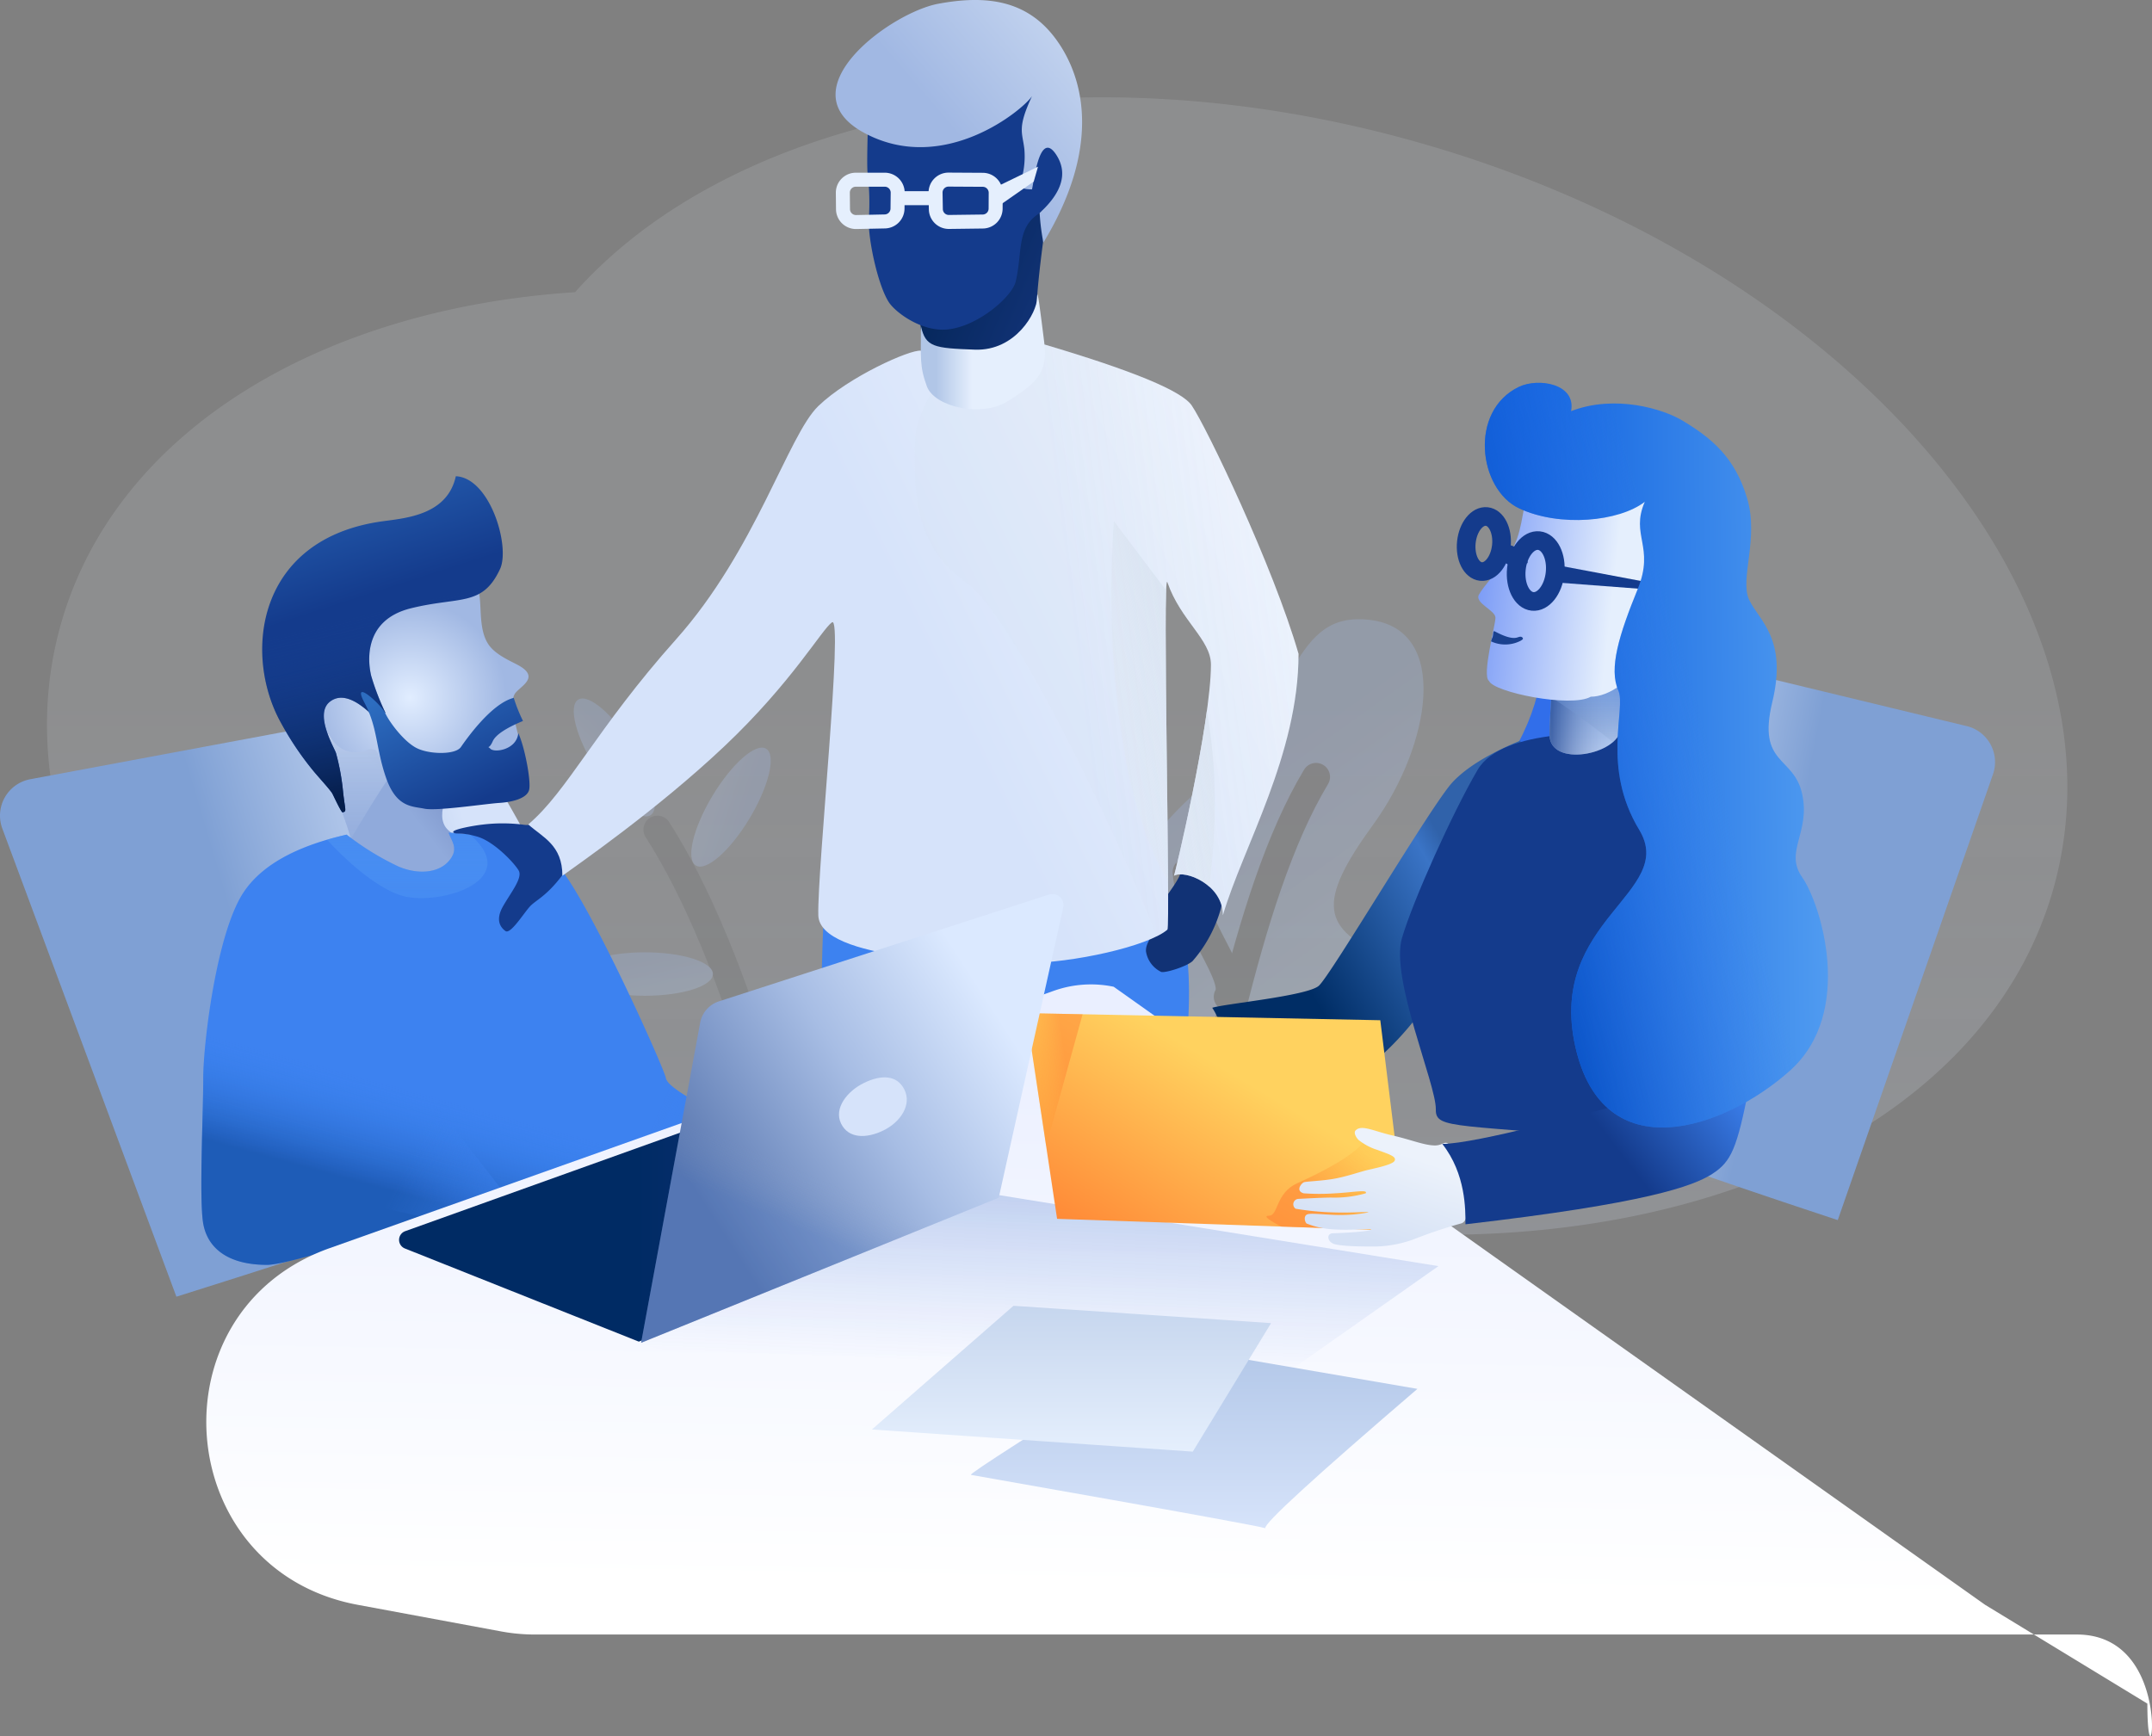 <svg xmlns="http://www.w3.org/2000/svg" xmlns:xlink="http://www.w3.org/1999/xlink" width="461.396" height="372.285" viewBox="0 0 461.396 372.285">
  <rect x="0" y="0" width="461.396" height="372.285" fill="#808080" stroke="none"/>
  <defs>
    <linearGradient id="linear-gradient" x1="0.822" y1="0.11" x2="0.501" y2="0.437" gradientUnits="objectBoundingBox">
      <stop offset="0" stop-color="#5d6faa"/>
      <stop offset="1" stop-color="#90aadb"/>
    </linearGradient>
    <linearGradient id="linear-gradient-2" x1="0.899" y1="0.153" x2="0.448" y2="0.328" gradientUnits="objectBoundingBox">
      <stop offset="0" stop-color="#edf3fd"/>
      <stop offset="1" stop-color="#d6e3fa"/>
    </linearGradient>
    <linearGradient id="linear-gradient-3" x1="-0.01" y1="1.012" x2="0.647" y2="0.385" gradientUnits="objectBoundingBox">
      <stop offset="0" stop-color="#ff7f31"/>
      <stop offset="1" stop-color="#ffd25f"/>
    </linearGradient>
    <linearGradient id="linear-gradient-4" x1="0.499" y1="0.498" x2="0.499" y2="-0.064" gradientUnits="objectBoundingBox">
      <stop offset="0" stop-color="#ecf2fc" stop-opacity="0.643"/>
      <stop offset="1" stop-color="#d4e1f8"/>
    </linearGradient>
    <linearGradient id="linear-gradient-5" x1="0.317" y1="-0.092" x2="1" y2="0.5" gradientUnits="objectBoundingBox">
      <stop offset="0" stop-color="#cfddf3"/>
      <stop offset="1" stop-color="#a1b8e3"/>
    </linearGradient>
    <linearGradient id="linear-gradient-6" x1="2.276" y1="-0.303" x2="0.5" y2="1" xlink:href="#linear-gradient-5"/>
    <linearGradient id="linear-gradient-13" x1="0.385" y1="0.415" x2="0.773" y2="0.306" gradientUnits="objectBoundingBox">
      <stop offset="0" stop-color="#7fa0d4"/>
      <stop offset="1" stop-color="#d6e3fa"/>
    </linearGradient>
    <clipPath id="clip-path">
      <path id="Path_31" data-name="Path 31" d="M31.635,24.953Q30.42,29.145,32.734,31c2.315,1.859,4.639,5.021,6.93,5.281s4.772,1.517,5.174,4.731c.194,1.553,8.145,9.581,10.986,20.626Q56.9,65.837,53.2,74.552L46.63,70.936,37.274,55.78Q21.688,50.366,19.7,49.072c-1.987-1.294-8.422-6.83-7.181-8.905S9.725,24.9,7.328,22.34,2.967,13.53,2.919,11.223s-.879-9.211,5.1-8.991Q14.008,2.453,31.635,24.953Z" transform="translate(-2.854 -2.227)" fill="url(#linear-gradient)"/>
    </clipPath>
    <linearGradient id="linear-gradient-15" x1="0.497" x2="0.497" y2="1" gradientUnits="objectBoundingBox">
      <stop offset="0" stop-color="#cfddf3"/>
      <stop offset="1" stop-color="#a1b8e3" stop-opacity="0"/>
    </linearGradient>
    <radialGradient id="radial-gradient" cx="26.873" cy="31.437" r="18.784" gradientTransform="translate(-1.829 -2.455) scale(1.096 1.096)" gradientUnits="userSpaceOnUse">
      <stop offset="0" stop-color="#e1edff"/>
      <stop offset="1" stop-color="#a1b8e3"/>
    </radialGradient>
    <linearGradient id="linear-gradient-16" x1="0.021" y1="-0.073" x2="0.152" y2="0.436" gradientUnits="objectBoundingBox">
      <stop offset="0" stop-color="#2d6dc0"/>
      <stop offset="1" stop-color="#143b8c"/>
    </linearGradient>
    <linearGradient id="linear-gradient-17" x1="0.607" y1="0.381" x2="0.704" y2="0.893" gradientUnits="objectBoundingBox">
      <stop offset="0" stop-color="#174293" stop-opacity="0"/>
      <stop offset="1" stop-color="#051e4b"/>
    </linearGradient>
    <linearGradient id="linear-gradient-18" x1="-0.114" y1="0.164" x2="0.525" y2="1.033" xlink:href="#linear-gradient-16"/>
    <linearGradient id="linear-gradient-19" x1="0.385" y1="0.59" x2="0.311" y2="0.812" gradientUnits="objectBoundingBox">
      <stop offset="0" stop-color="#2e7de7" stop-opacity="0"/>
      <stop offset="1" stop-color="#00357e" stop-opacity="0.502"/>
    </linearGradient>
    <clipPath id="clip-path-2">
      <path id="Union_1" data-name="Union 1" d="M0,32.029q11.7,5.787,12.075,8c.372,2.208,18.477,42.48,24.2,46.582s17.611,6.044,22.377,6.044c-.43-1.194-1.185-2.245-1.185-3.474A3.905,3.905,0,0,1,58.6,86.607c2.191-2.549,6.491-2.995,10.75-1.225a58.545,58.545,0,0,1,11.187,6.872q16.526-3.764,22.207-12.547c5.681-8.783,8.528-32.114,8.528-39.682,0-5.04.4-14.958.4-22.518a60.965,60.965,0,0,0-.4-8.68C110.365,3.763,106.2,0,97.6,0Q88.986,0,0,32.029Z" transform="translate(111.674 92.651) rotate(180)" fill="none"/>
    </clipPath>
    <linearGradient id="linear-gradient-20" x1="0.5" y1="1" x2="0.5" y2="-0.018" gradientUnits="objectBoundingBox">
      <stop offset="0" stop-color="#70b8f9" stop-opacity="0.275"/>
      <stop offset="1" stop-color="#3d82f0"/>
    </linearGradient>
    <linearGradient id="linear-gradient-21" x1="0.552" y1="0.544" x2="1" y2="0.82" gradientUnits="objectBoundingBox">
      <stop offset="0" stop-color="#3d82f0" stop-opacity="0"/>
      <stop offset="1" stop-color="#3d82f0"/>
    </linearGradient>
    <linearGradient id="linear-gradient-23" x1="-0.042" y1="0.111" x2="0.793" y2="0.744" gradientUnits="objectBoundingBox">
      <stop offset="0" stop-color="#00224e"/>
      <stop offset="1" stop-color="#113275"/>
    </linearGradient>
    <radialGradient id="radial-gradient-2" cx="52.349" cy="54.139" r="26.934" gradientTransform="translate(-10.733 -10.895) scale(1.213 1.213)" xlink:href="#linear-gradient-16"/>
    <linearGradient id="linear-gradient-24" x1="1.16" y1="0.128" x2="0.516" y2="0.696" xlink:href="#linear-gradient-5"/>
    <clipPath id="clip-path-3">
      <path id="Path_41" data-name="Path 41" d="M138.424,113.919c2.417-1.362,10.508,1.889,10.508,8.464,4.3-14.626,16.221-34.422,16.221-56.057-5.466-18.861-19.726-48.6-22.911-53.262Q139.057,8.4,110.683,0,104.337,6.937,95.64,6.937c-8.7,0-9.153-5.333-11.476-5.611S68.68,6.937,62.189,13.2,48.747,44.114,31.672,63.245,8.472,95.724,0,102.912c3.108,2.783,7.318,4.4,7.318,11.008,3.066-2.248,20.176-14.016,34.677-27.713s20.932-25.089,23.12-26.631c2.517-1.773-3.172,53.093-2.927,62.809s33.65,10.27,44.1,10.27,26.6-3.616,30.748-7.181c.683-.588-1.108-77.729,0-74.492,2.811,8.212,9.338,12.265,9.338,17.673C146.371,81.221,138.409,114.8,138.424,113.919Z" fill="url(#linear-gradient-2)"/>
    </clipPath>
    <linearGradient id="linear-gradient-26" y1="1.073" x2="1.022" y2="0.063" gradientUnits="objectBoundingBox">
      <stop offset="0" stop-color="#eaf0f7" stop-opacity="0.114"/>
      <stop offset="1" stop-color="#d1dded"/>
    </linearGradient>
    <linearGradient id="linear-gradient-27" x1="1.088" y1="0.339" x2="0.375" y2="0.5" xlink:href="#linear-gradient-26"/>
    <linearGradient id="linear-gradient-28" x1="0.129" y1="0.492" x2="0.409" y2="0.492" gradientUnits="objectBoundingBox">
      <stop offset="0" stop-color="#b1c6e7"/>
      <stop offset="1" stop-color="#e5effd"/>
    </linearGradient>
    <linearGradient id="linear-gradient-29" x1="0.577" y1="0.5" x2="0.208" y2="0.417" xlink:href="#linear-gradient-13"/>
    <linearGradient id="linear-gradient-30" x1="0.5" y1="1.027" x2="1.008" y2="0.704" gradientUnits="objectBoundingBox">
      <stop offset="0" stop-color="#002d65"/>
      <stop offset="0.878" stop-color="#3a74c6"/>
      <stop offset="1" stop-color="#3062aa"/>
    </linearGradient>
    <radialGradient id="radial-gradient-3" cx="115.485" cy="90.821" r="29.212" gradientTransform="translate(-58.924 -46.134) scale(1.537 1.537)" xlink:href="#linear-gradient-16"/>
    <linearGradient id="linear-gradient-31" x1="0.521" y1="0.044" x2="0.494" y2="0.739" gradientUnits="objectBoundingBox">
      <stop offset="0" stop-color="#eaefff"/>
      <stop offset="1" stop-color="#fff"/>
    </linearGradient>
    <linearGradient id="linear-gradient-32" x1="0.5" x2="0.432" y2="0.603" gradientUnits="objectBoundingBox">
      <stop offset="0" stop-color="#0041b2"/>
      <stop offset="1" stop-color="#2d64d7" stop-opacity="0"/>
    </linearGradient>
    <linearGradient id="linear-gradient-33" x1="0.467" y1="-0.141" x2="0.467" y2="1.136" gradientUnits="objectBoundingBox">
      <stop offset="0" stop-color="#4376c9"/>
      <stop offset="1" stop-color="#d6e3fa"/>
    </linearGradient>
    <linearGradient id="linear-gradient-34" x1="0.091" y1="0.645" x2="0.86" y2="0.645" gradientUnits="objectBoundingBox">
      <stop offset="0" stop-color="#133b8b" stop-opacity="0.671"/>
      <stop offset="1" stop-color="#a9bfe7" stop-opacity="0"/>
    </linearGradient>
    <clipPath id="clip-path-4">
      <path id="Union_2" data-name="Union 2" d="M2.134,5.48C1.63,10.955,2.225,18.3.148,23.27A1.7,1.7,0,0,0,0,23.92c.007,3.684,17.569-1.265,17.562-5.7a1.652,1.652,0,0,0-.037-.344,22.633,22.633,0,0,1-.491-4.861c0-2.674.351-5.306.351-8.725,0-3.05-2.63-4.288-5.707-4.288C7.469,0,2.425,2.317,2.134,5.48Z" transform="translate(17.562 25.208) rotate(180)" fill="none"/>
    </clipPath>
    <linearGradient id="linear-gradient-35" x1="0.503" x2="0.503" y2="1" gradientUnits="objectBoundingBox">
      <stop offset="0" stop-color="#699df3"/>
      <stop offset="1" stop-color="#8597b5" stop-opacity="0"/>
    </linearGradient>
    <linearGradient id="linear-gradient-36" x1="-0.039" y1="0.501" x2="0.695" y2="0.604" gradientUnits="objectBoundingBox">
      <stop offset="0" stop-color="#7798f6"/>
      <stop offset="1" stop-color="#e5effd"/>
    </linearGradient>
    <clipPath id="clip-path-5">
      <path id="Path_44" data-name="Path 44" d="M83.46,48.7,77.891,3.522,1.955,2l6.64,44.106Z" transform="translate(-1.955 -2)" fill="url(#linear-gradient-3)"/>
    </clipPath>
    <linearGradient id="linear-gradient-38" x1="0.728" y1="0.279" x2="0" y2="0.5" gradientUnits="objectBoundingBox">
      <stop offset="0" stop-color="#ff7f31"/>
      <stop offset="1" stop-color="#ffc83a" stop-opacity="0"/>
    </linearGradient>
    <linearGradient id="linear-gradient-39" x1="0.5" y1="0.7" x2="1.004" y2="0.366" xlink:href="#linear-gradient-38"/>
    <linearGradient id="linear-gradient-40" x1="0.401" y1="0.136" x2="0.082" y2="0.776" gradientUnits="objectBoundingBox">
      <stop offset="0" stop-color="#ecf2fb"/>
      <stop offset="1" stop-color="#d5e1f5"/>
    </linearGradient>
    <linearGradient id="linear-gradient-41" x1="0.841" y1="0.588" x2="0.55" y2="0.848" gradientUnits="objectBoundingBox">
      <stop offset="0" stop-color="#3d82f0"/>
      <stop offset="1" stop-color="#143b8c"/>
    </linearGradient>
    <linearGradient id="linear-gradient-42" x1="1.305" y1="0.617" x2="0.028" y2="0.659" gradientUnits="objectBoundingBox">
      <stop offset="0" stop-color="#70b8f9"/>
      <stop offset="1" stop-color="#0457dc"/>
    </linearGradient>
    <linearGradient id="linear-gradient-43" x1="0.754" y1="0.69" x2="0.245" y2="0.982" gradientUnits="objectBoundingBox">
      <stop offset="0" stop-color="#3d82f0" stop-opacity="0"/>
      <stop offset="1" stop-color="#0049bd"/>
    </linearGradient>
    <linearGradient id="linear-gradient-44" x1="0.5" x2="0.5" y2="1" gradientUnits="objectBoundingBox">
      <stop offset="0" stop-color="#b2c7e8"/>
      <stop offset="1" stop-color="#d6e3fa"/>
    </linearGradient>
    <linearGradient id="linear-gradient-45" x1="0.5" x2="0.5" y2="1" gradientUnits="objectBoundingBox">
      <stop offset="0" stop-color="#c6d6ee"/>
      <stop offset="1" stop-color="#e5effd"/>
    </linearGradient>
    <linearGradient id="linear-gradient-46" x1="0.399" y1="0.212" x2="0.656" y2="0.212" gradientUnits="objectBoundingBox">
      <stop offset="0" stop-color="#002b64"/>
      <stop offset="1" stop-color="#0f3177"/>
    </linearGradient>
    <linearGradient id="linear-gradient-47" x1="0.844" y1="0.268" x2="0.167" y2="0.731" gradientUnits="objectBoundingBox">
      <stop offset="0" stop-color="#dbe9ff"/>
      <stop offset="0.441" stop-color="#a7bde4"/>
      <stop offset="1" stop-color="#5876af"/>
    </linearGradient>
    <linearGradient id="linear-gradient-48" x1="0.675" y1="0.738" x2="0.63" y2="0.849" gradientUnits="objectBoundingBox">
      <stop offset="0" stop-color="#869fce" stop-opacity="0"/>
      <stop offset="1" stop-color="#4975c1" stop-opacity="0.231"/>
    </linearGradient>
  </defs>
  <g id="team" transform="translate(-0.001 0)">
    <path id="window" d="M153.576,28.759C80.457,22.639,17.693,51.017,3.1,101.78c-17.785,61.873,42.733,133.572,135.17,160.145,74.53,21.425,147.055,6.974,181.68-31.861,54.333-3.527,98.3-29.625,110.157-70.883C447.015,100.365,392.279,33.01,307.851,8.74A219.98,219.98,0,0,0,247.278,0C210.007,0,176.617,10.321,153.576,28.759Z" transform="translate(443.247 292.72) rotate(180)" opacity="0.2" fill="url(#linear-gradient-4)"/>
    <g id="tree" transform="translate(280.798 123.63) rotate(31)" opacity="0.3">
      <path id="leaves" d="M15.246.863c3.76-3.327,18.06,3.327,23.73,13.654s-4.847,14,9.458,30.521,23.485,22.843,14.8,50.069,3.313,42.356-12.534,49.459-24.973-16.472-23.156-37.207-1.9-25.033-17.4-22.885S7.716,56.181,7.716,49.536-1.683,30.549.266,21.263,11.486,4.19,15.246.863Z" transform="translate(66.615 145.858) rotate(180)" fill="url(#linear-gradient-5)"/>
      <path id="branch" d="M8.3,0C8.3,5.1,7.009,20.991,0,30.668" transform="translate(50.612 116.046) rotate(180)" fill="none" stroke="#707070" stroke-linecap="round" stroke-miterlimit="10" stroke-width="6"/>
      <path id="branch-2" data-name="branch" d="M0,0C0,5.1,14.318,8.681,21.327,18.359" transform="translate(31.357 86.286) rotate(180)" fill="none" stroke="#707070" stroke-linecap="round" stroke-miterlimit="10" stroke-width="6"/>
      <path id="branch-3" data-name="branch" d="M0,0C0,2.17,3.737,11.952,7.308,23.285c11.182,35.49,29.207,79.191,29.207,109.475" transform="translate(59.814 168.882) rotate(180)" fill="none" stroke="#707070" stroke-linecap="round" stroke-miterlimit="10" stroke-width="6"/>
    </g>
    <g id="plant" transform="matrix(-1, -0.017, 0.017, -1, 189.149, 271.676)" opacity="0.3">
      <path id="stem" d="M0,0C0,16.056,13.421,65.743,31.536,92.93" transform="translate(18.239 0)" fill="none" stroke="#707070" stroke-linecap="round" stroke-miterlimit="10" stroke-width="6"/>
      <ellipse id="leaf" cx="4.656" cy="14.61" rx="4.656" ry="14.61" transform="translate(37.355 83.043) rotate(30)" fill="url(#linear-gradient-6)"/>
      <ellipse id="leaf-2" data-name="leaf" cx="4.656" cy="14.61" rx="4.656" ry="14.61" transform="matrix(0.035, -0.999, 0.999, 0.035, 45.864, 87.26)" fill="url(#linear-gradient-6)"/>
      <ellipse id="leaf-3" data-name="leaf" cx="4.656" cy="14.61" rx="4.656" ry="14.61" transform="matrix(-0.017, -1, 1, -0.017, 37.431, 66.833)" fill="url(#linear-gradient-6)"/>
      <ellipse id="leaf-4" data-name="leaf" cx="4.656" cy="14.61" rx="4.656" ry="14.61" transform="matrix(-0.017, -1, 1, -0.017, 30.366, 46.281)" fill="url(#linear-gradient-6)"/>
      <ellipse id="leaf-5" data-name="leaf" cx="4.656" cy="14.611" rx="4.656" ry="14.611" transform="matrix(0.839, -0.545, 0.545, 0.839, 47.404, 98.527)" fill="url(#linear-gradient-6)"/>
      <ellipse id="leaf-6" data-name="leaf" cx="4.656" cy="14.61" rx="4.656" ry="14.61" transform="translate(28.602 61.522) rotate(41)" fill="url(#linear-gradient-6)"/>
      <ellipse id="leaf-7" data-name="leaf" cx="4.656" cy="14.61" rx="4.656" ry="14.61" transform="translate(21.371 39.756) rotate(47)" fill="url(#linear-gradient-6)"/>
    </g>
    <g id="guy_on_chair" data-name="guy on chair" transform="translate(0 102.12)">
      <path id="Path_29" data-name="Path 29" d="M11.443,18.567,100.207,2q38.64,56.62,36.569,95.5-24.413,10.119-94,32.026L5.455,29.144a7.943,7.943,0,0,1,5.987-10.577Z" transform="translate(-4.955 46.406)" fill="url(#linear-gradient-13)"/>
      <g id="neck" transform="translate(66.441 47.304)">
        <path id="Path_30" data-name="Path 30" d="M31.635,24.953Q30.42,29.145,32.734,31c2.315,1.859,4.639,5.021,6.93,5.281s4.772,1.517,5.174,4.731c.194,1.553,8.145,9.581,10.986,20.626Q56.9,65.837,53.2,74.552L46.63,70.936,37.274,55.78Q21.688,50.366,19.7,49.072c-1.987-1.294-8.422-6.83-7.181-8.905S9.725,24.9,7.328,22.34,2.967,13.53,2.919,11.223s-.879-9.211,5.1-8.991Q14.008,2.453,31.635,24.953Z" transform="translate(-2.854 -2.227)" fill="url(#linear-gradient)"/>
        <g id="neck-2" data-name="neck" clip-path="url(#clip-path)">
          <path id="Path_3" data-name="Path 3" d="M9.062,35.351s11.351-20.145,16.653-25.2S.417,0,.417,0L9.062,39.154Z" transform="translate(-2.664 -0.762)" fill="url(#linear-gradient-15)"/>
        </g>
      </g>
      <path id="Path_32" data-name="Path 32" d="M41.11,7.182c2.739,1.845.4,9.268,3.367,13.505C46.1,23,49.508,24.293,51.082,25.215c4.454,2.609-.123,4.471-1.043,6.023s-.187,5.06.5,7.825,3.135,8.994.513,10.386-18.72,7.47-23.375,5.613S21.36,43.908,20.212,43.3s-1.953.033-3.012.3a6.04,6.04,0,0,1-6.572-3.057c-1.5-2.491-3.635-1.354-2.481-4.758,1.78-5.251,12.1-25.932,16.2-27.419S36.873,4.329,41.11,7.182Z" transform="translate(60.315 15.464)" fill="url(#radial-gradient)"/>
      <g id="Group_12" data-name="Group 12" transform="translate(56.218)">
        <path id="Mask_Path" data-name="Mask Path" d="M37.547,29.451c10.483-2.614,15.358-.272,19.154-8.42,2.242-4.812-2.123-19.575-9.475-19.909-1.809,8.252-10.549,8.961-15.613,9.647C4.423,14.451,1.577,39.313,9.718,53.957A64.732,64.732,0,0,0,16.926,64.6c1.373,1.612,3.168,3.555,3.774,4.477.2.308,1.956,4.191,2.26,4.115.916-.228.548-.275.1-4.294a48.863,48.863,0,0,0-1.516-8.371c-.241-.966-4.8-8.386-1.3-11.072q3.5-2.687,9.461,3.282l2.413-.909a53.2,53.2,0,0,1-3.023-7.849C28.462,41.445,27.064,32.065,37.547,29.451Z" transform="translate(-5.712 -1.123)" fill="url(#linear-gradient-16)"/>
        <path id="Mask_Path-2" data-name="Mask Path" d="M37.547,29.451c10.483-2.614,15.358-.272,19.154-8.42,2.242-4.812-2.123-19.575-9.475-19.909-1.809,8.252-10.549,8.961-15.613,9.647C4.423,14.451,1.577,39.313,9.718,53.957A64.732,64.732,0,0,0,16.926,64.6c1.373,1.612,3.168,3.555,3.774,4.477.2.308,1.956,4.191,2.26,4.115.916-.228.548-.275.1-4.294a48.863,48.863,0,0,0-1.516-8.371c-.241-.966-4.8-8.386-1.3-11.072q3.5-2.687,9.461,3.282l2.413-.909a53.2,53.2,0,0,1-3.023-7.849C28.462,41.445,27.064,32.065,37.547,29.451Z" transform="translate(-5.712 -1.123)" fill="url(#linear-gradient-17)"/>
      </g>
      <path id="Path_33" data-name="Path 33" d="M7.477,14.194c.8,1.783,3.82,5.894,6.545,7.379s8.465,1.576,9.643-.117S30.191,12.1,35.011,10.893a33.272,33.272,0,0,0,1.981,4.953q-5.6,2.327-6.5,4.377c-.9,2.051-1.39.677-.487,1.588s5.62.211,5.978-3.345C37.343,21.3,38.8,28.941,38.289,30.687s-3.481,2.547-6.408,2.735S18.527,35.2,15.871,34.659s-6.03-.23-8.252-6.665S5.891,17.39,2.992,11.91,6.677,12.411,7.477,14.194Z" transform="translate(75.141 36.631)" fill="url(#linear-gradient-18)"/>
      <g id="shirt" transform="translate(43.174 76.454)">
        <g id="Group_13" data-name="Group 13" transform="translate(0)">
          <path id="Mask_Path-3" data-name="Mask Path" d="M32.378,2.019Q15.853,5.783,10.171,14.567C4.49,23.35,1.643,46.681,1.643,54.249s-.906,26.132,0,31.2,5.066,8.827,13.676,8.827q8.61,0,97.6-32.029-11.7-5.787-12.075-8c-.372-2.208-18.477-42.48-24.2-46.582S59.025,1.622,54.26,1.622c.7,1.934,2.247,3.495.056,6.044s-6.491,2.995-10.75,1.225A58.538,58.538,0,0,1,32.378,2.019Z" transform="translate(-1.24 -1.622)" fill="#3d82f0"/>
          <path id="Mask_Path-4" data-name="Mask Path" d="M32.378,2.019Q15.853,5.783,10.171,14.567C4.49,23.35,1.643,46.681,1.643,54.249s-.906,26.132,0,31.2,5.066,8.827,13.676,8.827q8.61,0,97.6-32.029-11.7-5.787-12.075-8c-.372-2.208-18.477-42.48-24.2-46.582S59.025,1.622,54.26,1.622c.7,1.934,2.247,3.495.056,6.044s-6.491,2.995-10.75,1.225A58.538,58.538,0,0,1,32.378,2.019Z" transform="translate(-1.24 -1.622)" fill="url(#linear-gradient-19)"/>
        </g>
        <g id="shirt-2" data-name="shirt" transform="translate(0 0)" clip-path="url(#clip-path-2)">
          <path id="Path_6" data-name="Path 6" d="M31.82,10.936c9.124,9.34-8.875,14.316-16.224,11.828S0,10.936,0,10.936,20.781-4.529,26.3,3.2,22.7,1.6,31.82,10.936Z" transform="translate(27.003 -9.387)" opacity="0.585" fill="url(#linear-gradient-20)"/>
          <path id="Path_8" data-name="Path 8" d="M48.738,58.354c-6.5,0-48.738-7-48.738-12.673S3.257,0,3.257,0" transform="translate(23.088 27.695)" opacity="0.547" fill="url(#linear-gradient-21)"/>
          <path id="Path_8_Copy" data-name="Path 8 Copy" d="M55.517,61.887c-2.942,0-16.547,17.237-28.977,11.435C11.525,66.314,2.782,40.364,2.782,37.258c0-2.377-3.942-10.8-2.441-19.987C1.231,11.827,8.495,0,8.495,0" transform="translate(75.486 -0.464)" opacity="0.547" fill="url(#linear-gradient-21)"/>
        </g>
      </g>
    </g>
    <g id="guy_standin" data-name="guy standin" transform="translate(97.17)">
      <path id="Path_34" data-name="Path 34" d="M31.1,18.579q-2.4,18.277-.919,21.271c1.479,2.994-1.386,17.079-10.507,17.9s-13.9-3.07-14.261-12.573-.93-13.167-2.4-17.372S28.991,6.174,30.183,9.395A24.36,24.36,0,0,1,31.1,18.579Z" transform="translate(95.345 33.497)" fill="url(#linear-gradient-23)"/>
      <path id="Path_35" data-name="Path 35" d="M2.145,8.416c0,2.709-.36,11.167-.088,13.31A51.453,51.453,0,0,1,2.3,31.189c-.244,4.126,1.9,14.274,4.29,17.95,1.428,2.2,7.088,6.427,12.641,5.832,6.582-.7,13.779-7.061,14.549-10.239,1.419-5.859.243-11.029,4.333-14.143s7.07-6.005,6.7-10.812S40.249,3.53,38.114,3.049,2.145,5.707,2.145,8.416Z" transform="translate(86.813 15.667)" fill="url(#radial-gradient-2)"/>
      <path id="Path_36" data-name="Path 36" d="M53.07,24.624C51.129,27.553,34.137,41.671,17.106,32.5S22.73,6.7,33,4.8s19.12-.843,25.334,7.779,9.331,23.4-2.825,43.448a48.387,48.387,0,0,1-.8-6.36q7.256-6.639,3.628-12.374C54.709,31.56,53.509,42.8,53.07,44.61q-2.166,0-2.727-.755a17.8,17.8,0,0,0,1.089-7.873C51.028,32.365,49.834,31.56,53.07,24.624Z" transform="translate(71.024 -4)" fill="url(#linear-gradient-24)"/>
      <path id="Path_37" data-name="Path 37" d="M77.679,45.069c0-4.418,5.118-33.359-5.431-42.054S48.65,7,.593,8.926q-1.187,29.155,0,41.051C1.385,57.907,30.413,69.149,77.679,45.069Z" transform="translate(78.84 186.965)" fill="#3d82f0"/>
      <path id="Path_38" data-name="Path 38" d="M19.758,15.981a28.825,28.825,0,0,1-6.146,11.54c-1.263,1.158-5.858,2.593-6.727,2.315a5.882,5.882,0,0,1-3.259-4.427c-.1-2.237,2.09-3.5,2.1-6.8s5.512-8.1,5.512-11.023S20.891,10.962,19.758,15.981Z" transform="translate(144.906 178.573)" fill="#113275"/>
      <path id="Path_39" data-name="Path 39" d="M27.972,16.071c-3.409,4.522-5.628,5.313-6.906,6.662s-4.2,6.109-5.287,5.316-2.21-2.356-.521-5.316,4.248-6.08,3.36-7.647-5.224-6.2-8.843-7.271-4.821-.381-5.182-.958,4.328-1.416,6.26-1.632a35.3,35.3,0,0,1,8.617,0,4.838,4.838,0,0,0,5.5-3.282Q31.381,11.55,27.972,16.071Z" transform="translate(-4.574 171.596)" fill="#143b8c"/>
      <g id="shirt-3" data-name="shirt" transform="translate(16.09 73.873)">
        <path id="Path_40" data-name="Path 40" d="M138.424,113.919c2.417-1.362,10.508,1.889,10.508,8.464,4.3-14.626,16.221-34.422,16.221-56.057-5.466-18.861-19.726-48.6-22.911-53.262Q139.057,8.4,110.683,0,104.337,6.937,95.64,6.937c-8.7,0-9.153-5.333-11.476-5.611S68.68,6.937,62.189,13.2,48.747,44.114,31.672,63.245,8.472,95.724,0,102.912c3.108,2.783,7.318,4.4,7.318,11.008,3.066-2.248,20.176-14.016,34.677-27.713s20.932-25.089,23.12-26.631c2.517-1.773-3.172,53.093-2.927,62.809s33.65,10.27,44.1,10.27,26.6-3.616,30.748-7.181c.683-.588-1.108-77.729,0-74.492,2.811,8.212,9.338,12.265,9.338,17.673C146.371,81.221,138.409,114.8,138.424,113.919Z" transform="translate(0 0)" fill="url(#linear-gradient-2)"/>
        <g id="shirt-4" data-name="shirt" transform="translate(0 0)" clip-path="url(#clip-path-3)">
          <path id="Path_4" data-name="Path 4" d="M15.5,19.89.531,0s-5.544,64.5,19.2,86.846c4.36-25.845,1.933-39.353,0-50.647A132.3,132.3,0,0,0,15.5,19.89Z" transform="translate(125.038 37.848)" fill="url(#linear-gradient-26)"/>
          <path id="Path_5" data-name="Path 5" d="M52.665,140.418c-5.587-16.368-30.693-70.279-41.437-77.966S-.326,44.843.078,31.674,25.579-7.732,38.7,2.192,86.945,30.425,90.786,61.128s-12.517,77.8-19.907,73.14S58.252,156.786,52.665,140.418Z" transform="translate(82.88 -11.231)" opacity="0.162" fill="url(#linear-gradient-27)"/>
        </g>
      </g>
      <path id="Path_42" data-name="Path 42" d="M27.918,7.787c0,2.993-4.551,11.359-13.34,11.041S4.022,18.267,3.023,13.8c0,6.612-.342,8.563,1.278,12.923s11.723,6.75,17.388,3.129,8.618-5.79,7.79-12.4S27.918,4.794,27.918,7.787Z" transform="translate(97.263 56.149)" fill="url(#linear-gradient-28)"/>
    </g>
    <g id="girl_and_desk" data-name="girl and desk" transform="translate(44.23 35.737)">
      <path id="chair" d="M105.148,20.474,24.554,1Q2.2,61.284,4.267,100.164,28.679,110.283,77.5,126.4l33.28-95.6a7.944,7.944,0,0,0-4.89-10.113Q105.527,20.565,105.148,20.474Z" transform="translate(272.293 99.49)" fill="url(#linear-gradient-29)"/>
      <path id="hair" d="M16.346,14.445c1.726,5.465-3.88,20.9-12.785,28.436S23.3,49.139,23.315,40.732,14.621,8.98,16.346,14.445Z" transform="translate(269.356 91.482)" fill="#316eea"/>
      <path id="arm" d="M67.33,1.807q-10.1,4.166-14.565,8.9C48.3,15.437,26.593,52.242,24.033,54.42S3.859,58.25,1.206,59.119c1.356,1.963,4,8.025,2.639,13.356,4.186,2.107,13.382.226,32.191-1.882,13.992-11.7,21.257-30.165,24.249-38.977A176.659,176.659,0,0,0,67.33,1.807Z" transform="translate(214.474 121.245)" fill="url(#linear-gradient-30)"/>
      <path id="shirt-5" data-name="shirt" d="M22.413,12.807c-5.437,9.3-13.824,27.975-16.205,36.036-2.554,8.646,7.374,31.414,7.259,36.765-.1,4.461,4.495,2.9,45.276,7.008q1.891-11.8,0-29.507C56.852,45.4,64.556,21.578,62.42,17.577S55.088,5.071,52.807,5.071,27.85,3.507,22.413,12.807Z" transform="translate(250.15 116.558)" fill="url(#radial-gradient-3)"/>
      <path id="desk_top" data-name="desk top" d="M428.441,135.213,241.6,2.678a23.828,23.828,0,0,0-12.849.873L73.474,58.738c-38.263,13.6-33.868,69.071,6.059,76.475l30.716,5.7a39.713,39.713,0,0,0,7.24.666H448.083c21.934,0,15.14,36.749,15.14,14.814Z" transform="translate(-47.051 173.176)" fill="url(#linear-gradient-31)"/>
      <path id="shadow" d="M171.2,15.715,73.972,0,0,32.411l107.091,28.41" transform="translate(92.976 220.046)" opacity="0.197" fill="url(#linear-gradient-32)"/>
      <g id="neck-3" data-name="neck" transform="translate(287.816 100.858)">
        <g id="Group_14" data-name="Group 14" transform="translate(0)">
          <path id="Mask_Path-5" data-name="Mask Path" d="M6.887,16.258c1.016,4.748.139,8.183.139,13.587,0,7.223,14.748,4.284,15.252-1.191s-.091-12.816,1.986-17.79S5.871,11.51,6.887,16.258Z" transform="translate(-6.851 -8.925)" fill="url(#linear-gradient-33)"/>
          <path id="Mask_Path-6" data-name="Mask Path" d="M6.887,16.258c1.016,4.748.139,8.183.139,13.587,0,7.223,14.748,4.284,15.252-1.191s-.091-12.816,1.986-17.79S5.871,11.51,6.887,16.258Z" transform="translate(-6.851 -8.925)" fill="url(#linear-gradient-34)"/>
        </g>
        <g id="neck-4" data-name="neck" transform="translate(0 0)" clip-path="url(#clip-path-4)">
          <path id="Path" d="M27.97,24.925S5.692,6.258.551,6.258,27.97,0,27.97,0Z" transform="translate(-6.819 3.537)" opacity="0.717" fill="url(#linear-gradient-35)"/>
        </g>
      </g>
      <path id="face" d="M14.562,9.01c-1.311,4.14-1.164,8.73-3.708,12.683S4.96,29.1,4.07,30.856s3.57,3.317,3.57,4.888-2.972,12.5-1.382,13.544c.906,2.441,17.6,5.824,21.813,3.4,3.716,0,9.442-3.26,12.956-11.27s3.676-27.462,0-32.407S15.873,4.87,14.562,9.01Z" transform="translate(268.762 60.975)" fill="url(#linear-gradient-36)"/>
      <g id="document" transform="translate(175.775 181.512)">
        <path id="Path_43" data-name="Path 43" d="M83.46,48.7,77.891,3.522,1.955,2l6.64,44.106Z" transform="translate(-1.955 -2)" fill="url(#linear-gradient-3)"/>
        <g id="document-2" data-name="document" clip-path="url(#clip-path-5)">
          <path id="Path_2" data-name="Path 2" d="M6.039,35.713,15.925,0H0Z" transform="translate(-3.42 -1.187)" opacity="0.458" fill="url(#linear-gradient-38)"/>
          <path id="Path_7" data-name="Path 7" d="M21.831.547c0,2.85-6.861,6.986-14.928,10.606-4.677,2.1-4.033,6.972-6.068,6.972-5.546,0,33.834,16.008,33.834,16.008s2.136-21.646,0-27.3C32.341.682,21.831-1.018,21.831.547Z" transform="translate(51.235 25.312)" opacity="0.528" fill="url(#linear-gradient-39)"/>
        </g>
      </g>
      <path id="hand" d="M35.365,7.747c-2.306,0-5.1-1.22-9.175-2.152s-6.649-2.413-7.9-1.035c-.489.538.327,1.849.924,2.206A12.129,12.129,0,0,0,22.972,8.7c2.643.977,4.173,1.434,3.7,2.345s-4.807,1.7-6.194,2.07c-1.769.469-4.431,1.382-6.969,1.809-2.836.476-5.97.529-6.33.737-.682.394-1.68,1.876,0,2.349a47.836,47.836,0,0,0,6.758,0c3.728-.181,7.147-.9,6.541,0a24.348,24.348,0,0,1-7.358.914c-2.238,0-6.767.278-7.053.278a1.164,1.164,0,0,0-.616,2.113A56.928,56.928,0,0,0,13.5,22.1c3.993.147,7.526-.215,7.568,0a32.172,32.172,0,0,1-7.957.506c-3.06-.146-4.743-.385-5.315,0s-.427,1.414,0,1.877a18.161,18.161,0,0,0,5.7,1.255c3.877.257,8.09-.192,8.127,0,.1.509-7.066.832-8.127.832-1.511,0-1.321,1.954.428,2.368,2.194.519,6.732.478,8.8.478A25.357,25.357,0,0,0,31,27.787a97.793,97.793,0,0,1,9.881-3.3c2.841-.653.8-9.635-1.166-14.347S37.67,7.747,35.365,7.747Z" transform="translate(228.099 202.137)" fill="url(#linear-gradient-40)"/>
      <path id="arm-2" data-name="arm" d="M76.5,25.725c5.874,15.021,1.23,26.423-1.348,39.437S71.4,80.993,67.291,83.64,53.1,89.974,14.372,94.447c0-3.094.1-10.78-4.964-17.233,7.157,0,32.6-7.017,41.347-9.217,7.859-6.023,0-15.68,0-33.8S70.626,10.7,76.5,25.725Z" transform="translate(255.599 132.342)" fill="url(#linear-gradient-41)"/>
      <g id="glasses" transform="translate(270.112 75.008)">
        <path id="Path_45" data-name="Path 45" d="M2.289,1.156,22.115,4.892V6.376L1.583,4.813Z" transform="translate(17.228 9.296)" fill="#143b8c"/>
        <path id="Path_46" data-name="Path 46" d="M7,16.894c2.289.241,4.454-2.484,4.832-6.081S10.66,4.1,8.371,3.859,3.917,6.343,3.539,9.94,4.712,16.653,7,16.894Z" transform="translate(7.238 1.321)" fill="rgba(0,0,0,0)" stroke="#143b8c" stroke-miterlimit="10" stroke-width="4"/>
        <path id="Path_47" data-name="Path 47" d="M6.674,15.646c2.071.218,4.03-2.248,4.372-5.5S9.985,4.07,7.914,3.852,3.884,6.1,3.542,9.355,4.6,15.428,6.674,15.646Z" transform="translate(-3.49 -3.839)" fill="rgba(0,0,0,0)" stroke="#143b8c" stroke-miterlimit="10" stroke-width="4"/>
        <path id="Path_48" data-name="Path 48" d="M7.308,5.941c0-.907-2.561-2.687-3.846-1.791" transform="translate(3.885 4.065)" fill="rgba(0,0,0,0)" stroke="#143b8c" stroke-miterlimit="10" stroke-width="4"/>
      </g>
      <g id="hair-2" data-name="hair" transform="translate(274.123 46.346)">
        <path id="hair-3" data-name="hair" d="M50.6,30.2c-5.489,4.244-18.26,5.489-26.953,1.388S12.83,10.7,23.644,5.53c4.113-1.965,12.283-.693,11.15,5.229,9.461-3.659,19.75-.455,23.829,1.986,6.356,3.8,11.31,7.946,13.915,16.656s-1.648,17.372.445,21.808,8.259,8.287,4.962,21.918,4.625,11.45,6.411,19.765-3.9,12.281,0,17.822,11.383,28.929-2.628,41.455-40.12,21.653-46.053-5.312S57.572,114,49.405,100.519s-2.757-25.986-4.466-29.841c-2.1-4.743.158-11.981,4.152-21.79C52.791,39.8,47.465,37.377,50.6,30.2Z" transform="translate(-16.307 -4.672)" fill="url(#linear-gradient-42)"/>
        <path id="hair-4" data-name="hair" d="M50.6,30.2c-5.489,4.244-18.26,5.489-26.953,1.388S12.83,10.7,23.644,5.53c4.113-1.965,12.283-.693,11.15,5.229,9.461-3.659,19.75-.455,23.829,1.986,6.356,3.8,11.31,7.946,13.915,16.656s-1.648,17.372.445,21.808,8.259,8.287,4.962,21.918,4.625,11.45,6.411,19.765-3.9,12.281,0,17.822,11.383,28.929-2.628,41.455-40.12,21.653-46.053-5.312S57.572,114,49.405,100.519s-2.757-25.986-4.466-29.841c-2.1-4.743.158-11.981,4.152-21.79C52.791,39.8,47.465,37.377,50.6,30.2Z" transform="translate(-16.307 -4.672)" fill="url(#linear-gradient-43)"/>
      </g>
      <g id="documents" transform="translate(142.709 244.265)">
        <path id="Path_49" data-name="Path 49" d="M95.745,9.08,42.9,0Q-.853,27.343.017,27.518c.825.166,59.177,10.37,63.119,11.428Q62.582,37.534,95.745,9.08Z" transform="translate(21.214 8.738)" fill="url(#linear-gradient-44)"/>
        <path id="Path_50" data-name="Path 50" d="M85.585,3.716,30.36,0,0,26.527l68.8,4.747Z" transform="translate(0)" fill="url(#linear-gradient-45)"/>
      </g>
      <g id="laptop" transform="translate(41.332 155.971)">
        <path id="Path_51" data-name="Path 51" d="M53.361,47.659,3.207,27.687a1.986,1.986,0,0,1,.065-3.714L67.134,1.083l63,15.571Z" transform="translate(-1.955 48.321)" fill="url(#linear-gradient-46)"/>
        <g id="Group_15" data-name="Group 15" transform="translate(51.892)">
          <path id="Mask_Path-7" data-name="Mask Path" d="M89.442,1.806l-70.765,22.9a5.957,5.957,0,0,0-4.024,4.587L1.991,97.92,78.673,66.812,92.5,4.59a2.383,2.383,0,0,0-3.06-2.784Z" transform="translate(-1.991 -1.69)" fill="url(#linear-gradient-47)"/>
          <path id="Mask_Path-8" data-name="Mask Path" d="M89.442,1.806l-70.765,22.9a5.957,5.957,0,0,0-4.024,4.587L1.991,97.92,78.673,66.812,92.5,4.59a2.383,2.383,0,0,0-3.06-2.784Z" transform="translate(-1.991 -1.69)" fill="url(#linear-gradient-48)"/>
        </g>
        <path id="Path_52" data-name="Path 52" d="M14.12,14.056c-3.647,1.779-7.493,1.775-9.079-1.478S6.317,5.643,9.964,3.864s7.1-1.775,8.682,1.478S17.768,12.277,14.12,14.056Z" transform="translate(89.725 36.639)" fill="#d6e3fa"/>
      </g>
      <g id="glasses-2" data-name="glasses" transform="translate(136.479)">
        <path id="Path_53" data-name="Path 53" d="M16.495,6.806a2.78,2.78,0,0,0-2.764-2.795L6.4,3.968A2.78,2.78,0,0,0,3.6,6.8l.061,3.522A2.78,2.78,0,0,0,6.478,13.05l7.254-.092a2.78,2.78,0,0,0,2.745-2.765Z" transform="translate(16.279 -1.193)" fill="none" stroke="#e5effd" stroke-miterlimit="10" stroke-width="3"/>
        <path id="Path_54" data-name="Path 54" d="M15.272,6.833a2.78,2.78,0,0,0-2.781-2.811l-6.2,0A2.78,2.78,0,0,0,3.512,6.832l.034,3.512A2.78,2.78,0,0,0,6.383,13.1l6.129-.127a2.78,2.78,0,0,0,2.723-2.749Z" transform="translate(-3.512 -1.226)" fill="none" stroke="#e5effd" stroke-miterlimit="10" stroke-width="3"/>
        <path id="Path_55" data-name="Path 55" d="M9.9,4H1.955" transform="translate(10.026 2.759)" fill="rgba(0,0,0,0)" stroke="#e5effd" stroke-miterlimit="10" stroke-width="3"/>
        <path id="Path_56" data-name="Path 56" d="M11.432,1.981l-9.678,4.7v4.6l8.76-6.112Z" transform="translate(30.415 -1.981)" fill="#e5effd"/>
      </g>
      <path id="mouth" d="M2.754,1.811c-.39-.2-.267.688-.437,1.21a7.23,7.23,0,0,0-.341.944,7.206,7.206,0,0,0,6.318-.118c.378-.223.707-.406.395-.714s-.7-.115-1.123.01C6.1,3.577,3.762,2.33,2.754,1.811Z" transform="translate(273.48 97.828)" fill="#1a418f"/>
    </g>
  </g>
</svg>
